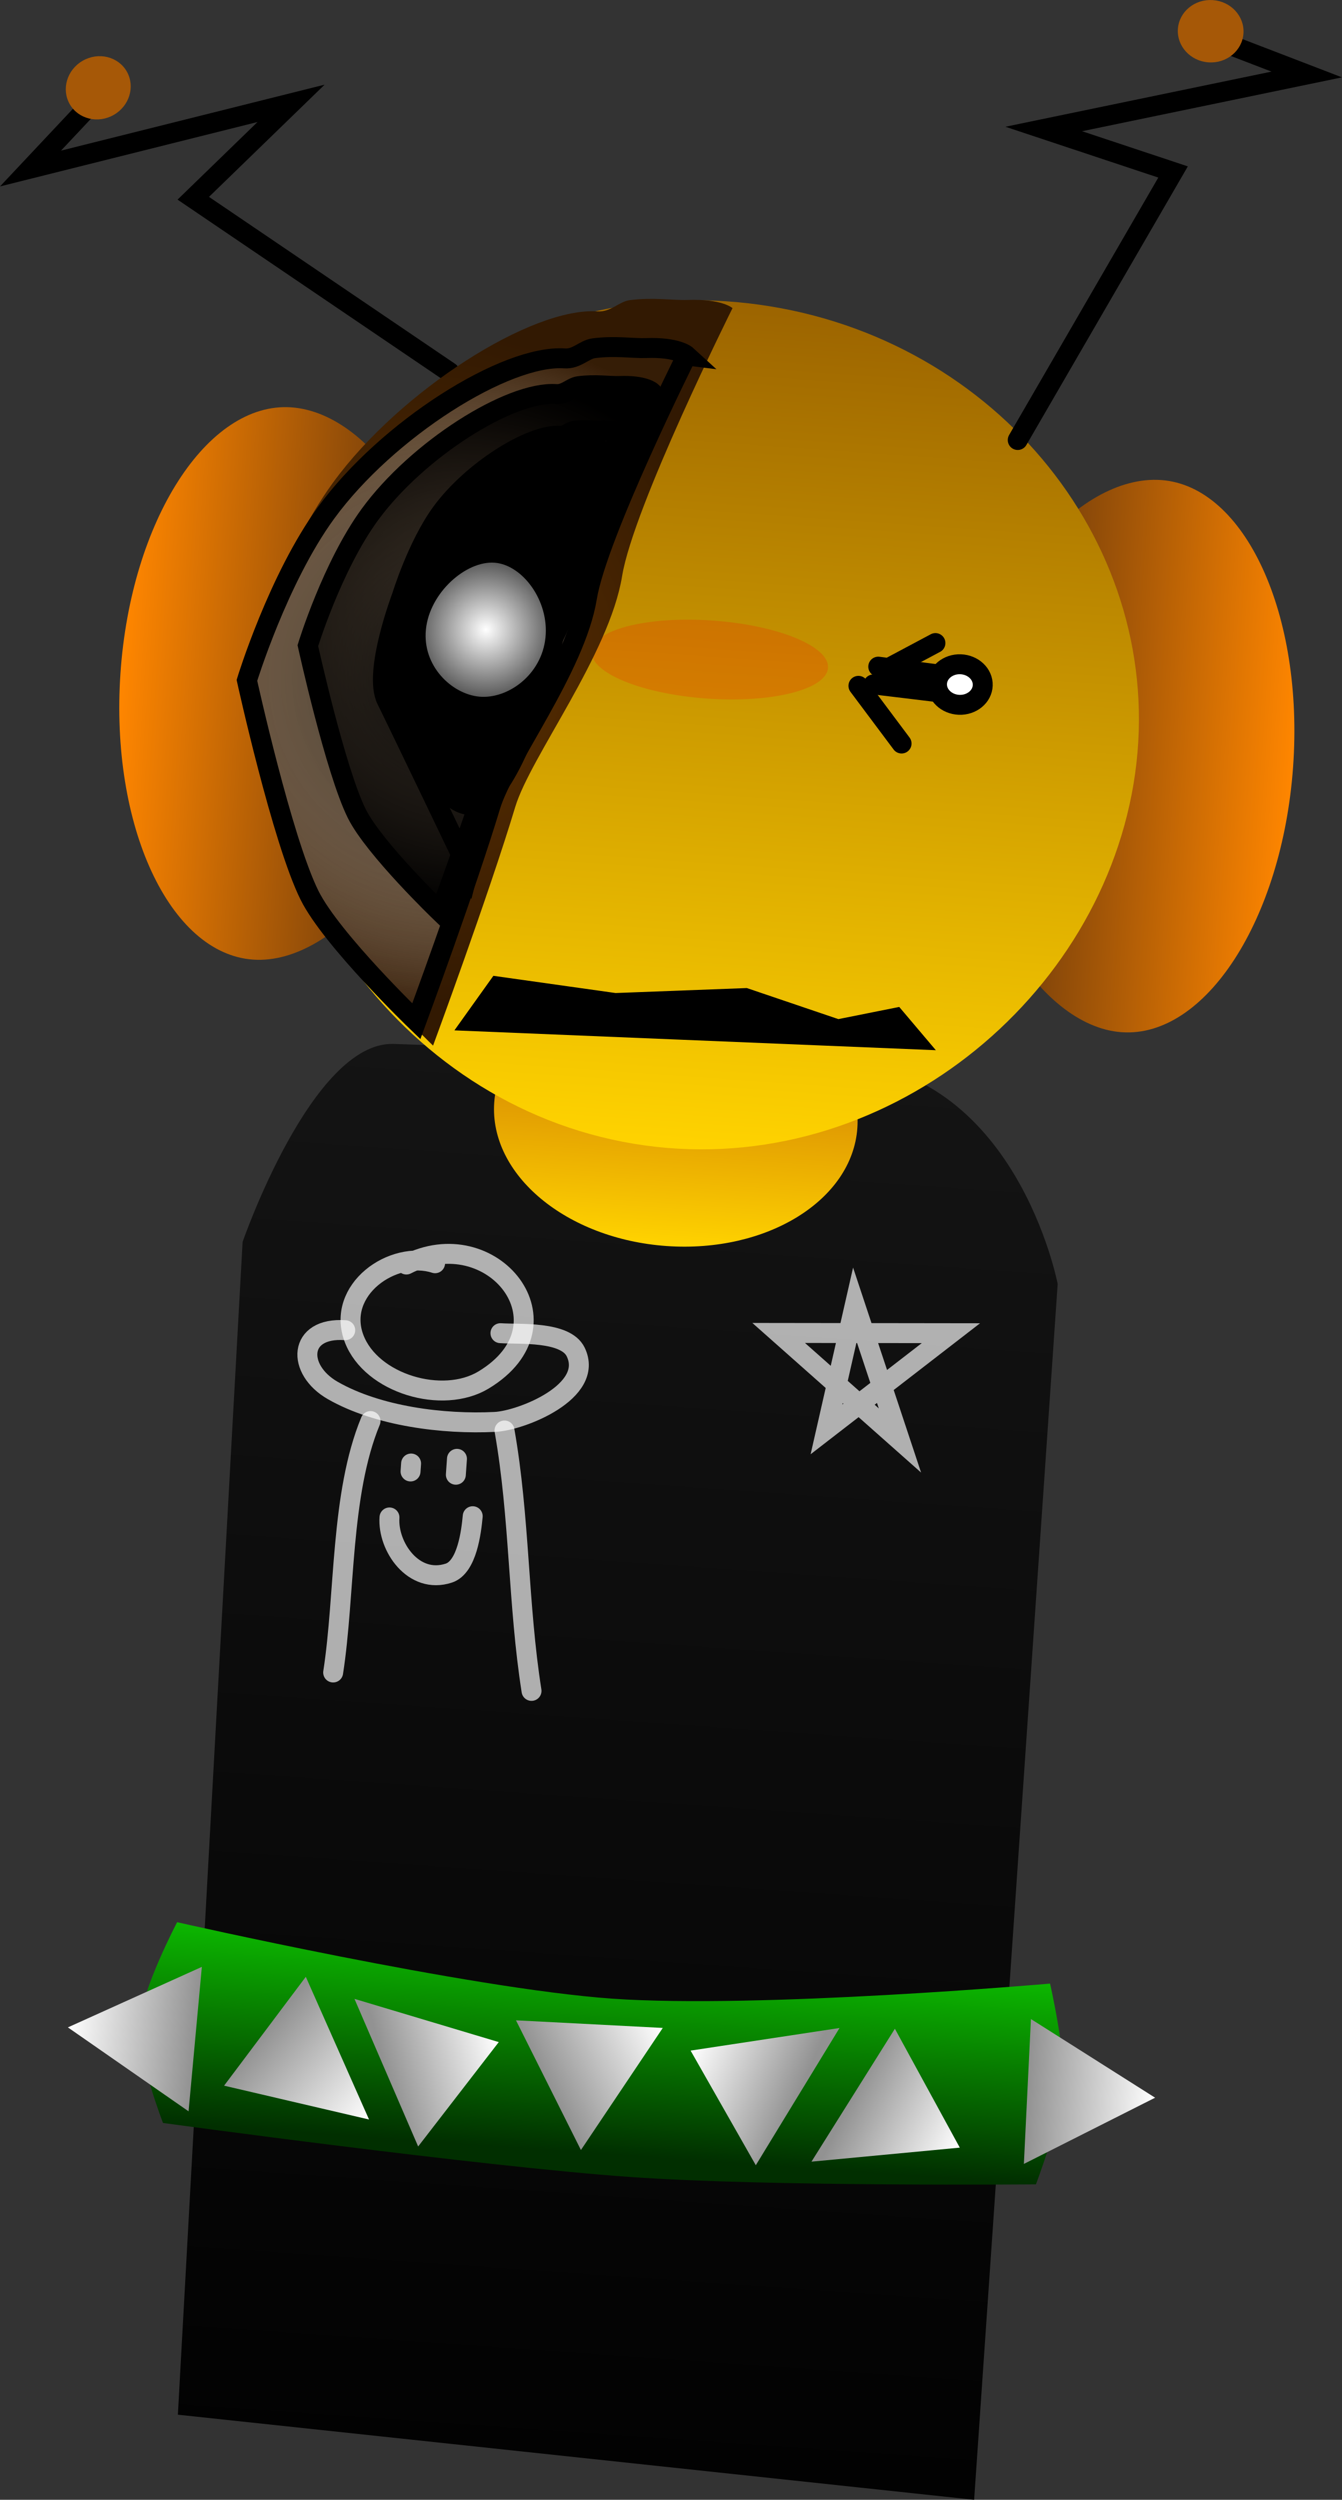 <svg version="1.1" xmlns="http://www.w3.org/2000/svg" xmlns:xlink="http://www.w3.org/1999/xlink" width="168.304" height="313.49" viewBox="0,0,168.304,313.49"><rect x="0" y="0" width="168.304" height="313.49" fill="#333333" stroke="none"/><defs><linearGradient x1="409.898" y1="132.245" x2="368.759" y2="129.351" gradientUnits="userSpaceOnUse" id="color-1"><stop offset="0" stop-color="#ff8600"/><stop offset="1" stop-color="#562e0d"/></linearGradient><linearGradient x1="262.839" y1="120.457" x2="303.979" y2="123.351" gradientUnits="userSpaceOnUse" id="color-2"><stop offset="0" stop-color="#ff8600"/><stop offset="1" stop-color="#562e0d"/></linearGradient><linearGradient x1="331.279" y1="167.583" x2="318.731" y2="345.975" gradientUnits="userSpaceOnUse" id="color-3"><stop offset="0" stop-color="#141414"/><stop offset="1" stop-color="#020202"/></linearGradient><linearGradient x1="333.635" y1="159.534" x2="331.327" y2="192.343" gradientUnits="userSpaceOnUse" id="color-4"><stop offset="0" stop-color="#c46704"/><stop offset="1" stop-color="#ffd300"/></linearGradient><linearGradient x1="339.467" y1="73.912" x2="331.999" y2="180.085" gradientUnits="userSpaceOnUse" id="color-5"><stop offset="0" stop-color="#9c6400"/><stop offset="1" stop-color="#ffd300"/></linearGradient><linearGradient x1="324.679" y1="280.989" x2="322.908" y2="306.166" gradientUnits="userSpaceOnUse" id="color-6"><stop offset="0" stop-color="#0cb700"/><stop offset="1" stop-color="#012f00"/></linearGradient><linearGradient x1="256.242" y1="290.331" x2="272.21" y2="291.8" gradientUnits="userSpaceOnUse" id="color-7"><stop offset="0" stop-color="#ffffff"/><stop offset="1" stop-color="#929292"/></linearGradient><linearGradient x1="392.593" y1="299.15" x2="376.577" y2="298.369" gradientUnits="userSpaceOnUse" id="color-8"><stop offset="0" stop-color="#ffffff"/><stop offset="1" stop-color="#929292"/></linearGradient><linearGradient x1="294.01" y1="301.885" x2="280.955" y2="290.814" gradientUnits="userSpaceOnUse" id="color-9"><stop offset="0" stop-color="#ffffff"/><stop offset="1" stop-color="#929292"/></linearGradient><linearGradient x1="330.849" y1="290.399" x2="316.511" y2="297.579" gradientUnits="userSpaceOnUse" id="color-10"><stop offset="0" stop-color="#ffffff"/><stop offset="1" stop-color="#929292"/></linearGradient><linearGradient x1="368.097" y1="305.411" x2="354.726" y2="298.834" gradientUnits="userSpaceOnUse" id="color-11"><stop offset="0" stop-color="#ffffff"/><stop offset="1" stop-color="#929292"/></linearGradient><linearGradient x1="310.28" y1="292.177" x2="296.177" y2="296.011" gradientUnits="userSpaceOnUse" id="color-12"><stop offset="0" stop-color="#ffffff"/><stop offset="1" stop-color="#929292"/></linearGradient><linearGradient x1="334.338" y1="293.242" x2="347.766" y2="299.013" gradientUnits="userSpaceOnUse" id="color-13"><stop offset="0" stop-color="#ffffff"/><stop offset="1" stop-color="#929292"/></linearGradient><radialGradient cx="300.584" cy="119.778" r="42.503" gradientUnits="userSpaceOnUse" id="color-14"><stop offset="0" stop-color="#603201"/><stop offset="1" stop-color="#321902"/></radialGradient><radialGradient cx="304.849" cy="121.226" r="43.174" gradientUnits="userSpaceOnUse" id="color-15"><stop offset="0" stop-color="#000000"/><stop offset="1" stop-color="#ffffff" stop-opacity="0.016"/></radialGradient><radialGradient cx="306.775" cy="116.911" r="33.735" gradientUnits="userSpaceOnUse" id="color-16"><stop offset="0" stop-color="#000000" stop-opacity="0.227"/><stop offset="1" stop-color="#000000"/></radialGradient><radialGradient cx="308.676" cy="115.042" r="8.448" gradientUnits="userSpaceOnUse" id="color-17"><stop offset="0" stop-color="#ffffff"/><stop offset="1" stop-color="#5a5a5a"/></radialGradient></defs><g transform="translate(-247.728,-36.083)"><g stroke-miterlimit="10"><path d="M368.785,128.974c1.375,-19.121 14.068,-33.445 24.575,-32.69c10.507,0.755 17.911,16.869 16.536,35.99c-1.375,19.121 -11.007,34.01 -21.515,33.254c-10.507,-0.755 -20.971,-17.433 -19.596,-36.555z" fill="url(#color-1)" stroke="#000000" stroke-width="0" stroke-linecap="butt"/><path d="M304.006,122.974c-1.315,19.126 -14.011,34.175 -24.521,33.452c-10.51,-0.723 -17.963,-16.813 -16.647,-35.939c1.315,-19.126 10.902,-34.044 21.411,-33.321c10.51,0.723 21.072,16.683 19.757,35.808z" fill="url(#color-2)" stroke="#000000" stroke-width="0" stroke-linecap="butt"/><path d="M270.035,338.902l8.118,-147.069c0,0 8.696,-25.15 18.93,-24.836c10.163,0.311 34.224,1.446 55.265,2.091c22.821,0.699 28.026,28.01 28.026,28.01l-10.477,152.476z" fill="url(#color-3)" stroke="#000000" stroke-width="0" stroke-linecap="butt"/><path d="M355.252,177.54c-0.637,9.06 -11.348,15.687 -23.924,14.803c-12.576,-0.885 -22.254,-8.946 -21.616,-18.006c0.637,-9.06 11.348,-15.687 23.924,-14.803c12.576,0.885 22.254,8.946 21.616,18.006z" fill="url(#color-4)" stroke="#000000" stroke-width="0" stroke-linecap="butt"/><path d="M390.093,133.053c-3.935,28.282 -31.573,50.838 -61.537,46.669c-29.964,-4.169 -50.907,-33.486 -46.972,-61.767c3.935,-28.282 31.416,-47.829 61.38,-43.66c29.964,4.169 51.064,30.476 47.129,58.758z" fill="url(#color-5)" stroke="#000000" stroke-width="0" stroke-linecap="butt"/><path d="M351.573,119.839c-0.19,2.702 -6.98,4.426 -15.166,3.85c-8.186,-0.576 -14.668,-3.233 -14.478,-5.935c0.19,-2.702 6.98,-4.426 15.166,-3.85c8.186,0.576 14.668,3.233 14.478,5.935z" fill-opacity="0.184" fill="#ff0505" stroke="none" stroke-width="0" stroke-linecap="butt"/><path d="M351.381,215.337l3.559,-15.642l5.652,17.035l-15.21,-13.486l21.601,0.03z" fill="none" stroke-opacity="0.671" stroke="#ffffff" stroke-width="2.5" stroke-linecap="round"/><path d="M298.691,194.664c10.757,-5.549 21.221,7.501 9.685,14.476c-5.149,3.113 -14.079,0.482 -16.236,-5.181c-2.323,-6.099 4.846,-11.186 10.153,-9.456" fill="none" stroke-opacity="0.671" stroke="#ffffff" stroke-width="2.5" stroke-linecap="round"/><path d="M310.49,203.273c2.366,0.167 8.152,-0.294 9.437,2.355c2.408,4.963 -6.789,8.605 -10.111,8.772c-6.527,0.328 -14.699,-0.713 -20.344,-3.935c-4.58,-2.614 -4.393,-7.986 1.554,-7.567" fill="none" stroke-opacity="0.671" stroke="#ffffff" stroke-width="2.5" stroke-linecap="round"/><path d="M289.51,245.826c1.525,-9.813 0.887,-22.341 4.687,-31.532" fill="none" stroke-opacity="0.671" stroke="#ffffff" stroke-width="2.5" stroke-linecap="round"/><path d="M310.999,215.476c1.925,10.905 1.681,21.815 3.389,32.657" fill="none" stroke-opacity="0.671" stroke="#ffffff" stroke-width="2.5" stroke-linecap="round"/><path d="M299.285,219.618c-0.023,0.333 -0.047,0.665 -0.07,0.998" fill="none" stroke-opacity="0.671" stroke="#ffffff" stroke-width="2.5" stroke-linecap="round"/><path d="M304.897,221.025c0.047,-0.665 0.094,-1.33 0.14,-1.995" fill="none" stroke-opacity="0.671" stroke="#ffffff" stroke-width="2.5" stroke-linecap="round"/><path d="M307.012,226.226c-0.181,1.924 -0.7,6.377 -2.993,7.134c-4.433,1.464 -7.701,-3.34 -7.445,-6.98" fill="none" stroke-opacity="0.671" stroke="#ffffff" stroke-width="2.5" stroke-linecap="round"/><path d="M400.164,41.022l11.447,4.402l-32.985,6.835l16.219,5.391l-19.481,33.615" fill="none" stroke="#000000" stroke-width="2.5" stroke-linecap="round"/><path d="M403.674,40.288c-0.152,2.156 -2.116,3.775 -4.387,3.615c-2.271,-0.16 -3.989,-2.037 -3.837,-4.193c0.152,-2.156 2.116,-3.775 4.387,-3.615c2.271,0.16 3.989,2.037 3.837,4.193z" fill="#a65807" stroke="#000000" stroke-width="0" stroke-linecap="butt"/><path d="M304.118,82.757l-32.151,-21.812l12.266,-11.903l-32.679,8.175l8.398,-8.938" fill="none" stroke="#000000" stroke-width="2.5" stroke-linecap="round"/><path d="M258.106,43.698c1.976,-1.131 4.448,-0.526 5.522,1.35c1.073,1.876 0.342,4.314 -1.634,5.444c-1.976,1.131 -4.448,0.526 -5.522,-1.35c-1.073,-1.876 -0.342,-4.314 1.634,-5.444z" fill="#a65807" stroke="#000000" stroke-width="0" stroke-linecap="butt"/><path d="M268.171,302.316c0,0 -3.248,-8.36 -2.957,-12.494c0.299,-4.255 4.728,-12.683 4.728,-12.683c0,0 36.568,8.323 54.563,9.589c18.484,1.3 54.912,-1.889 54.912,-1.889c0,0 1.959,8.507 1.665,12.69c-0.296,4.209 -3.436,12.487 -3.436,12.487c0,0 -33.355,0.308 -50.878,-0.924c-18.869,-1.327 -58.596,-6.776 -58.596,-6.776z" fill="url(#color-6)" stroke="#000000" stroke-width="0" stroke-linecap="butt"/><path d="M271.377,300.857l-15.135,-10.526l16.801,-7.589z" fill="url(#color-7)" stroke="#000000" stroke-width="0" stroke-linecap="butt"/><path d="M377.02,289.284l15.573,9.866l-16.459,8.304z" fill="url(#color-8)" stroke="#000000" stroke-width="0" stroke-linecap="butt"/><path d="M286.08,283.987l7.93,17.898l-18.179,-4.245z" fill="url(#color-9)" stroke="#000000" stroke-width="0" stroke-linecap="butt"/><path d="M312.438,289.445l18.411,0.954l-10.266,15.312z" fill="url(#color-10)" stroke="#000000" stroke-width="0" stroke-linecap="butt"/><path d="M359.957,290.499l8.14,14.912l-18.601,1.758z" fill="url(#color-11)" stroke="#000000" stroke-width="0" stroke-linecap="butt"/><path d="M292.183,286.755l18.096,5.421l-10.11,13.09z" fill="url(#color-12)" stroke="#000000" stroke-width="0" stroke-linecap="butt"/><path d="M342.516,307.619l-8.178,-14.377l18.677,-2.835z" fill="url(#color-13)" stroke="#000000" stroke-width="0" stroke-linecap="butt"/><path d="M339.594,74.726c0,0 -12.429,24.895 -13.848,33.616c-1.597,9.807 -11.508,22.653 -13.406,28.954c-3.302,10.958 -10.3,29.914 -10.3,29.914c0,0 -11.758,-11.319 -14.83,-17.491c-3.813,-7.66 -8.7,-29.866 -8.7,-29.866c0,0 4.306,-14.082 10.989,-23.255c8.439,-11.583 24.982,-22.036 33.146,-21.462c1.665,0.117 2.727,-1.237 4.039,-1.41c2.941,-0.389 5.495,0.038 7.257,-0.028c4.358,-0.164 5.656,1.028 5.656,1.028z" fill="url(#color-14)" stroke="#000000" stroke-width="0" stroke-linecap="butt"/><path d="M333.847,80.66c0,0 -11.222,22.477 -12.503,30.351c-1.442,8.855 -10.39,20.453 -12.104,26.142c-2.981,9.894 -9.3,27.008 -9.3,27.008c0,0 -10.616,-10.22 -13.39,-15.792c-3.443,-6.916 -7.855,-26.965 -7.855,-26.965c0,0 3.887,-12.714 9.921,-20.997c7.619,-10.458 22.556,-19.896 29.927,-19.377c1.503,0.106 2.462,-1.117 3.647,-1.273c2.656,-0.351 4.961,0.035 6.552,-0.025c3.935,-0.148 5.107,0.928 5.107,0.928z" fill="url(#color-15)" stroke="#000000" stroke-width="2.5" stroke-linecap="butt"/><path d="M329.433,85.214c0,0 -8.768,17.563 -9.77,23.715c-1.126,6.919 -8.119,15.981 -9.458,20.426c-2.329,7.731 -7.267,21.103 -7.267,21.103c0,0 -8.295,-7.985 -10.463,-12.339c-2.69,-5.404 -6.138,-21.07 -6.138,-21.07c0,0 3.038,-9.935 7.752,-16.406c5.953,-8.172 17.625,-15.546 23.384,-15.141c1.174,0.083 1.924,-0.872 2.849,-0.995c2.075,-0.274 3.876,0.027 5.12,-0.02c3.075,-0.116 3.99,0.725 3.99,0.725z" fill="url(#color-16)" stroke="#000000" stroke-width="2.5" stroke-linecap="butt"/><path d="M325.597,90.545c0,0 -5.588,11.193 -6.226,15.114c-0.718,4.409 -5.174,10.185 -6.028,13.018c-1.484,4.927 -6.869,26.492 -6.869,26.492c0,0 -8.887,-18.543 -10.268,-21.317c-1.715,-3.444 1.926,-13.017 1.926,-13.017c0,0 1.936,-6.331 4.94,-10.456c3.794,-5.208 11.232,-9.907 14.902,-9.649c0.748,0.053 1.226,-0.556 1.816,-0.634c1.322,-0.175 2.47,0.017 3.263,-0.013c1.959,-0.074 2.543,0.462 2.543,0.462z" fill="none" stroke="#000000" stroke-width="2.5" stroke-linecap="butt"/><path d="M357.268,121.912l12.358,1.492" fill="none" stroke="#000000" stroke-width="2.5" stroke-linecap="round"/><path d="M357.873,119.685l7.873,1.021" fill="none" stroke="#000000" stroke-width="2.5" stroke-linecap="round"/><path d="M359.275,119.8l5.769,-3.073" fill="none" stroke="#000000" stroke-width="2.5" stroke-linecap="round"/><path d="M355.386,122.091l5.411,7.235" fill="none" stroke="#000000" stroke-width="2.5" stroke-linecap="round"/><path d="M318.572,107.273c-0.201,2.86 -0.927,6.931 -1.999,11.148c-2.313,9.101 -6.239,18.878 -9.983,18.615c-3.92,-0.276 -8.558,-9.361 -9.082,-17.541c-0.208,-3.254 2.552,-5.955 2.732,-8.526c0.635,-9.032 15.066,-20.049 20.545,-19.664c5.479,0.385 -1.578,6.936 -2.214,15.968z" fill="#000000" stroke="#000000" stroke-width="2.5" stroke-linecap="butt"/><path d="M316.084,116.472c-0.717,4.617 -5.095,7.479 -8.584,6.936c-3.489,-0.542 -7.021,-4.191 -6.304,-8.809c0.717,-4.617 5.413,-8.454 8.902,-7.912c3.489,0.542 6.703,5.167 5.986,9.784z" fill="url(#color-17)" stroke="none" stroke-width="0" stroke-linecap="butt"/><path d="M370.975,122.034c-0.051,1.404 -1.377,2.496 -2.96,2.438c-1.584,-0.058 -2.826,-1.243 -2.775,-2.648c0.051,-1.404 1.377,-2.496 2.96,-2.438c1.584,0.058 2.826,1.243 2.775,2.648z" fill="#ffffff" stroke="#000000" stroke-width="2.5" stroke-linecap="butt"/><path d="M307.078,164.144l3.102,-4.343l14.685,2.068l16.34,-0.62l11.582,3.93l7.239,-1.448l2.275,2.689z" fill="#000000" stroke="#000000" stroke-width="2.5" stroke-linecap="round"/></g></g></svg>